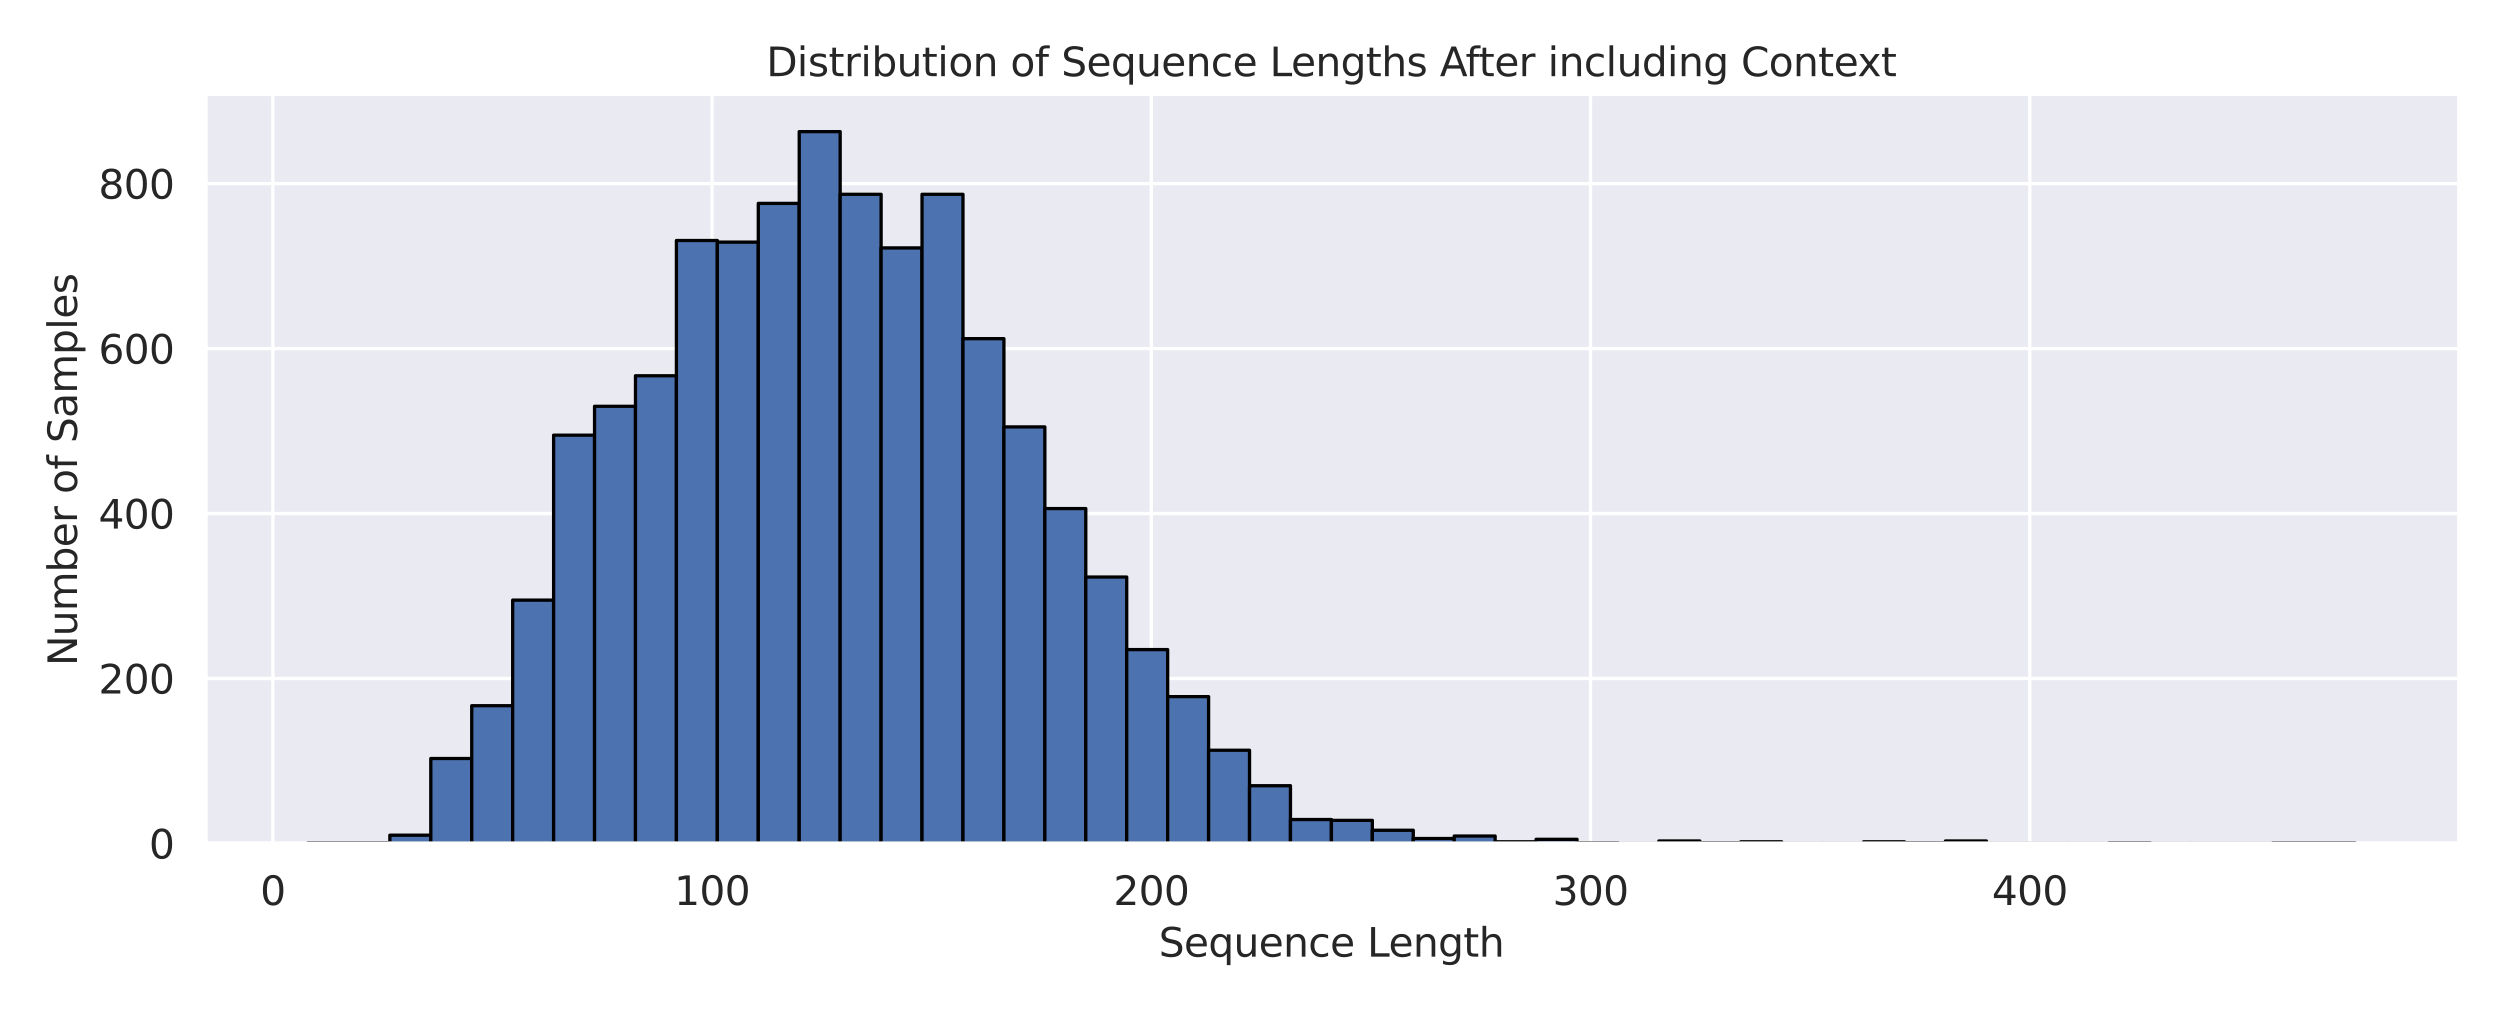 <?xml version="1.0" encoding="utf-8" standalone="no"?>
<!DOCTYPE svg PUBLIC "-//W3C//DTD SVG 1.1//EN"
  "http://www.w3.org/Graphics/SVG/1.1/DTD/svg11.dtd">
<svg xmlns:xlink="http://www.w3.org/1999/xlink" width="756pt" height="307.44pt" viewBox="0 0 756 307.44" xmlns="http://www.w3.org/2000/svg" version="1.1">
 <defs>
  <style type="text/css">*{stroke-linejoin: round; stroke-linecap: butt}</style>
 </defs>
 <g id="figure_1">
  <g id="patch_1">
   <path d="M 0 307.44 
L 756 307.44 
L 756 0 
L 0 0 
z
" style="fill: #ffffff"/>
  </g>
  <g id="axes_1">
   <g id="patch_2">
    <path d="M 62.19 255.06 
L 743.04 255.06 
L 743.04 29.04 
L 62.19 29.04 
z
" style="fill: #eaeaf2"/>
   </g>
   <g id="matplotlib.axis_1">
    <g id="xtick_1">
     <g id="line2d_1">
      <path d="M 82.512 255.06 
L 82.512 29.04 
" clip-path="url(#p08ae4395d1)" style="fill: none; stroke: #ffffff; stroke-linecap: round"/>
     </g>
     <g id="text_1">
      <!-- 0 -->
      <g style="fill: #262626" transform="translate(78.694 273.678) scale(0.12 -0.12)">
       <defs>
        <path id="DejaVuSans-30" d="M 2034 4250 
Q 1547 4250 1301 3770 
Q 1056 3291 1056 2328 
Q 1056 1369 1301 889 
Q 1547 409 2034 409 
Q 2525 409 2770 889 
Q 3016 1369 3016 2328 
Q 3016 3291 2770 3770 
Q 2525 4250 2034 4250 
z
M 2034 4750 
Q 2819 4750 3233 4129 
Q 3647 3509 3647 2328 
Q 3647 1150 3233 529 
Q 2819 -91 2034 -91 
Q 1250 -91 836 529 
Q 422 1150 422 2328 
Q 422 3509 836 4129 
Q 1250 4750 2034 4750 
z
" transform="scale(0.016)"/>
       </defs>
       <use xlink:href="#DejaVuSans-30"/>
      </g>
     </g>
    </g>
    <g id="xtick_2">
     <g id="line2d_2">
      <path d="M 215.335 255.06 
L 215.335 29.04 
" clip-path="url(#p08ae4395d1)" style="fill: none; stroke: #ffffff; stroke-linecap: round"/>
     </g>
     <g id="text_2">
      <!-- 100 -->
      <g style="fill: #262626" transform="translate(203.882 273.678) scale(0.12 -0.12)">
       <defs>
        <path id="DejaVuSans-31" d="M 794 531 
L 1825 531 
L 1825 4091 
L 703 3866 
L 703 4441 
L 1819 4666 
L 2450 4666 
L 2450 531 
L 3481 531 
L 3481 0 
L 794 0 
L 794 531 
z
" transform="scale(0.016)"/>
       </defs>
       <use xlink:href="#DejaVuSans-31"/>
       <use xlink:href="#DejaVuSans-30" x="63.623"/>
       <use xlink:href="#DejaVuSans-30" x="127.246"/>
      </g>
     </g>
    </g>
    <g id="xtick_3">
     <g id="line2d_3">
      <path d="M 348.158 255.06 
L 348.158 29.04 
" clip-path="url(#p08ae4395d1)" style="fill: none; stroke: #ffffff; stroke-linecap: round"/>
     </g>
     <g id="text_3">
      <!-- 200 -->
      <g style="fill: #262626" transform="translate(336.705 273.678) scale(0.12 -0.12)">
       <defs>
        <path id="DejaVuSans-32" d="M 1228 531 
L 3431 531 
L 3431 0 
L 469 0 
L 469 531 
Q 828 903 1448 1529 
Q 2069 2156 2228 2338 
Q 2531 2678 2651 2914 
Q 2772 3150 2772 3378 
Q 2772 3750 2511 3984 
Q 2250 4219 1831 4219 
Q 1534 4219 1204 4116 
Q 875 4013 500 3803 
L 500 4441 
Q 881 4594 1212 4672 
Q 1544 4750 1819 4750 
Q 2544 4750 2975 4387 
Q 3406 4025 3406 3419 
Q 3406 3131 3298 2873 
Q 3191 2616 2906 2266 
Q 2828 2175 2409 1742 
Q 1991 1309 1228 531 
z
" transform="scale(0.016)"/>
       </defs>
       <use xlink:href="#DejaVuSans-32"/>
       <use xlink:href="#DejaVuSans-30" x="63.623"/>
       <use xlink:href="#DejaVuSans-30" x="127.246"/>
      </g>
     </g>
    </g>
    <g id="xtick_4">
     <g id="line2d_4">
      <path d="M 480.98 255.06 
L 480.98 29.04 
" clip-path="url(#p08ae4395d1)" style="fill: none; stroke: #ffffff; stroke-linecap: round"/>
     </g>
     <g id="text_4">
      <!-- 300 -->
      <g style="fill: #262626" transform="translate(469.528 273.678) scale(0.12 -0.12)">
       <defs>
        <path id="DejaVuSans-33" d="M 2597 2516 
Q 3050 2419 3304 2112 
Q 3559 1806 3559 1356 
Q 3559 666 3084 287 
Q 2609 -91 1734 -91 
Q 1441 -91 1130 -33 
Q 819 25 488 141 
L 488 750 
Q 750 597 1062 519 
Q 1375 441 1716 441 
Q 2309 441 2620 675 
Q 2931 909 2931 1356 
Q 2931 1769 2642 2001 
Q 2353 2234 1838 2234 
L 1294 2234 
L 1294 2753 
L 1863 2753 
Q 2328 2753 2575 2939 
Q 2822 3125 2822 3475 
Q 2822 3834 2567 4026 
Q 2313 4219 1838 4219 
Q 1578 4219 1281 4162 
Q 984 4106 628 3988 
L 628 4550 
Q 988 4650 1302 4700 
Q 1616 4750 1894 4750 
Q 2613 4750 3031 4423 
Q 3450 4097 3450 3541 
Q 3450 3153 3228 2886 
Q 3006 2619 2597 2516 
z
" transform="scale(0.016)"/>
       </defs>
       <use xlink:href="#DejaVuSans-33"/>
       <use xlink:href="#DejaVuSans-30" x="63.623"/>
       <use xlink:href="#DejaVuSans-30" x="127.246"/>
      </g>
     </g>
    </g>
    <g id="xtick_5">
     <g id="line2d_5">
      <path d="M 613.803 255.06 
L 613.803 29.04 
" clip-path="url(#p08ae4395d1)" style="fill: none; stroke: #ffffff; stroke-linecap: round"/>
     </g>
     <g id="text_5">
      <!-- 400 -->
      <g style="fill: #262626" transform="translate(602.351 273.678) scale(0.12 -0.12)">
       <defs>
        <path id="DejaVuSans-34" d="M 2419 4116 
L 825 1625 
L 2419 1625 
L 2419 4116 
z
M 2253 4666 
L 3047 4666 
L 3047 1625 
L 3713 1625 
L 3713 1100 
L 3047 1100 
L 3047 0 
L 2419 0 
L 2419 1100 
L 313 1100 
L 313 1709 
L 2253 4666 
z
" transform="scale(0.016)"/>
       </defs>
       <use xlink:href="#DejaVuSans-34"/>
       <use xlink:href="#DejaVuSans-30" x="63.623"/>
       <use xlink:href="#DejaVuSans-30" x="127.246"/>
      </g>
     </g>
    </g>
    <g id="text_6">
     <!-- Sequence Length -->
     <g style="fill: #262626" transform="translate(350.414 289.292) scale(0.12 -0.12)">
      <defs>
       <path id="DejaVuSans-53" d="M 3425 4513 
L 3425 3897 
Q 3066 4069 2747 4153 
Q 2428 4238 2131 4238 
Q 1616 4238 1336 4038 
Q 1056 3838 1056 3469 
Q 1056 3159 1242 3001 
Q 1428 2844 1947 2747 
L 2328 2669 
Q 3034 2534 3370 2195 
Q 3706 1856 3706 1288 
Q 3706 609 3251 259 
Q 2797 -91 1919 -91 
Q 1588 -91 1214 -16 
Q 841 59 441 206 
L 441 856 
Q 825 641 1194 531 
Q 1563 422 1919 422 
Q 2459 422 2753 634 
Q 3047 847 3047 1241 
Q 3047 1584 2836 1778 
Q 2625 1972 2144 2069 
L 1759 2144 
Q 1053 2284 737 2584 
Q 422 2884 422 3419 
Q 422 4038 858 4394 
Q 1294 4750 2059 4750 
Q 2388 4750 2728 4690 
Q 3069 4631 3425 4513 
z
" transform="scale(0.016)"/>
       <path id="DejaVuSans-65" d="M 3597 1894 
L 3597 1613 
L 953 1613 
Q 991 1019 1311 708 
Q 1631 397 2203 397 
Q 2534 397 2845 478 
Q 3156 559 3463 722 
L 3463 178 
Q 3153 47 2828 -22 
Q 2503 -91 2169 -91 
Q 1331 -91 842 396 
Q 353 884 353 1716 
Q 353 2575 817 3079 
Q 1281 3584 2069 3584 
Q 2775 3584 3186 3129 
Q 3597 2675 3597 1894 
z
M 3022 2063 
Q 3016 2534 2758 2815 
Q 2500 3097 2075 3097 
Q 1594 3097 1305 2825 
Q 1016 2553 972 2059 
L 3022 2063 
z
" transform="scale(0.016)"/>
       <path id="DejaVuSans-71" d="M 947 1747 
Q 947 1113 1208 752 
Q 1469 391 1925 391 
Q 2381 391 2643 752 
Q 2906 1113 2906 1747 
Q 2906 2381 2643 2742 
Q 2381 3103 1925 3103 
Q 1469 3103 1208 2742 
Q 947 2381 947 1747 
z
M 2906 525 
Q 2725 213 2448 61 
Q 2172 -91 1784 -91 
Q 1150 -91 751 415 
Q 353 922 353 1747 
Q 353 2572 751 3078 
Q 1150 3584 1784 3584 
Q 2172 3584 2448 3432 
Q 2725 3281 2906 2969 
L 2906 3500 
L 3481 3500 
L 3481 -1331 
L 2906 -1331 
L 2906 525 
z
" transform="scale(0.016)"/>
       <path id="DejaVuSans-75" d="M 544 1381 
L 544 3500 
L 1119 3500 
L 1119 1403 
Q 1119 906 1312 657 
Q 1506 409 1894 409 
Q 2359 409 2629 706 
Q 2900 1003 2900 1516 
L 2900 3500 
L 3475 3500 
L 3475 0 
L 2900 0 
L 2900 538 
Q 2691 219 2414 64 
Q 2138 -91 1772 -91 
Q 1169 -91 856 284 
Q 544 659 544 1381 
z
M 1991 3584 
L 1991 3584 
z
" transform="scale(0.016)"/>
       <path id="DejaVuSans-6e" d="M 3513 2113 
L 3513 0 
L 2938 0 
L 2938 2094 
Q 2938 2591 2744 2837 
Q 2550 3084 2163 3084 
Q 1697 3084 1428 2787 
Q 1159 2491 1159 1978 
L 1159 0 
L 581 0 
L 581 3500 
L 1159 3500 
L 1159 2956 
Q 1366 3272 1645 3428 
Q 1925 3584 2291 3584 
Q 2894 3584 3203 3211 
Q 3513 2838 3513 2113 
z
" transform="scale(0.016)"/>
       <path id="DejaVuSans-63" d="M 3122 3366 
L 3122 2828 
Q 2878 2963 2633 3030 
Q 2388 3097 2138 3097 
Q 1578 3097 1268 2742 
Q 959 2388 959 1747 
Q 959 1106 1268 751 
Q 1578 397 2138 397 
Q 2388 397 2633 464 
Q 2878 531 3122 666 
L 3122 134 
Q 2881 22 2623 -34 
Q 2366 -91 2075 -91 
Q 1284 -91 818 406 
Q 353 903 353 1747 
Q 353 2603 823 3093 
Q 1294 3584 2113 3584 
Q 2378 3584 2631 3529 
Q 2884 3475 3122 3366 
z
" transform="scale(0.016)"/>
       <path id="DejaVuSans-20" transform="scale(0.016)"/>
       <path id="DejaVuSans-4c" d="M 628 4666 
L 1259 4666 
L 1259 531 
L 3531 531 
L 3531 0 
L 628 0 
L 628 4666 
z
" transform="scale(0.016)"/>
       <path id="DejaVuSans-67" d="M 2906 1791 
Q 2906 2416 2648 2759 
Q 2391 3103 1925 3103 
Q 1463 3103 1205 2759 
Q 947 2416 947 1791 
Q 947 1169 1205 825 
Q 1463 481 1925 481 
Q 2391 481 2648 825 
Q 2906 1169 2906 1791 
z
M 3481 434 
Q 3481 -459 3084 -895 
Q 2688 -1331 1869 -1331 
Q 1566 -1331 1297 -1286 
Q 1028 -1241 775 -1147 
L 775 -588 
Q 1028 -725 1275 -790 
Q 1522 -856 1778 -856 
Q 2344 -856 2625 -561 
Q 2906 -266 2906 331 
L 2906 616 
Q 2728 306 2450 153 
Q 2172 0 1784 0 
Q 1141 0 747 490 
Q 353 981 353 1791 
Q 353 2603 747 3093 
Q 1141 3584 1784 3584 
Q 2172 3584 2450 3431 
Q 2728 3278 2906 2969 
L 2906 3500 
L 3481 3500 
L 3481 434 
z
" transform="scale(0.016)"/>
       <path id="DejaVuSans-74" d="M 1172 4494 
L 1172 3500 
L 2356 3500 
L 2356 3053 
L 1172 3053 
L 1172 1153 
Q 1172 725 1289 603 
Q 1406 481 1766 481 
L 2356 481 
L 2356 0 
L 1766 0 
Q 1100 0 847 248 
Q 594 497 594 1153 
L 594 3053 
L 172 3053 
L 172 3500 
L 594 3500 
L 594 4494 
L 1172 4494 
z
" transform="scale(0.016)"/>
       <path id="DejaVuSans-68" d="M 3513 2113 
L 3513 0 
L 2938 0 
L 2938 2094 
Q 2938 2591 2744 2837 
Q 2550 3084 2163 3084 
Q 1697 3084 1428 2787 
Q 1159 2491 1159 1978 
L 1159 0 
L 581 0 
L 581 4863 
L 1159 4863 
L 1159 2956 
Q 1366 3272 1645 3428 
Q 1925 3584 2291 3584 
Q 2894 3584 3203 3211 
Q 3513 2838 3513 2113 
z
" transform="scale(0.016)"/>
      </defs>
      <use xlink:href="#DejaVuSans-53"/>
      <use xlink:href="#DejaVuSans-65" x="63.477"/>
      <use xlink:href="#DejaVuSans-71" x="125"/>
      <use xlink:href="#DejaVuSans-75" x="188.477"/>
      <use xlink:href="#DejaVuSans-65" x="251.855"/>
      <use xlink:href="#DejaVuSans-6e" x="313.379"/>
      <use xlink:href="#DejaVuSans-63" x="376.758"/>
      <use xlink:href="#DejaVuSans-65" x="431.738"/>
      <use xlink:href="#DejaVuSans-20" x="493.262"/>
      <use xlink:href="#DejaVuSans-4c" x="525.049"/>
      <use xlink:href="#DejaVuSans-65" x="579.012"/>
      <use xlink:href="#DejaVuSans-6e" x="640.535"/>
      <use xlink:href="#DejaVuSans-67" x="703.914"/>
      <use xlink:href="#DejaVuSans-74" x="767.391"/>
      <use xlink:href="#DejaVuSans-68" x="806.6"/>
     </g>
    </g>
   </g>
   <g id="matplotlib.axis_2">
    <g id="ytick_1">
     <g id="line2d_6">
      <path d="M 62.19 255.06 
L 743.04 255.06 
" clip-path="url(#p08ae4395d1)" style="fill: none; stroke: #ffffff; stroke-linecap: round"/>
     </g>
     <g id="text_7">
      <!-- 0 -->
      <g style="fill: #262626" transform="translate(45.055 259.619) scale(0.12 -0.12)">
       <use xlink:href="#DejaVuSans-30"/>
      </g>
     </g>
    </g>
    <g id="ytick_2">
     <g id="line2d_7">
      <path d="M 62.19 205.174 
L 743.04 205.174 
" clip-path="url(#p08ae4395d1)" style="fill: none; stroke: #ffffff; stroke-linecap: round"/>
     </g>
     <g id="text_8">
      <!-- 200 -->
      <g style="fill: #262626" transform="translate(29.785 209.733) scale(0.12 -0.12)">
       <use xlink:href="#DejaVuSans-32"/>
       <use xlink:href="#DejaVuSans-30" x="63.623"/>
       <use xlink:href="#DejaVuSans-30" x="127.246"/>
      </g>
     </g>
    </g>
    <g id="ytick_3">
     <g id="line2d_8">
      <path d="M 62.19 155.288 
L 743.04 155.288 
" clip-path="url(#p08ae4395d1)" style="fill: none; stroke: #ffffff; stroke-linecap: round"/>
     </g>
     <g id="text_9">
      <!-- 400 -->
      <g style="fill: #262626" transform="translate(29.785 159.848) scale(0.12 -0.12)">
       <use xlink:href="#DejaVuSans-34"/>
       <use xlink:href="#DejaVuSans-30" x="63.623"/>
       <use xlink:href="#DejaVuSans-30" x="127.246"/>
      </g>
     </g>
    </g>
    <g id="ytick_4">
     <g id="line2d_9">
      <path d="M 62.19 105.403 
L 743.04 105.403 
" clip-path="url(#p08ae4395d1)" style="fill: none; stroke: #ffffff; stroke-linecap: round"/>
     </g>
     <g id="text_10">
      <!-- 600 -->
      <g style="fill: #262626" transform="translate(29.785 109.962) scale(0.12 -0.12)">
       <defs>
        <path id="DejaVuSans-36" d="M 2113 2584 
Q 1688 2584 1439 2293 
Q 1191 2003 1191 1497 
Q 1191 994 1439 701 
Q 1688 409 2113 409 
Q 2538 409 2786 701 
Q 3034 994 3034 1497 
Q 3034 2003 2786 2293 
Q 2538 2584 2113 2584 
z
M 3366 4563 
L 3366 3988 
Q 3128 4100 2886 4159 
Q 2644 4219 2406 4219 
Q 1781 4219 1451 3797 
Q 1122 3375 1075 2522 
Q 1259 2794 1537 2939 
Q 1816 3084 2150 3084 
Q 2853 3084 3261 2657 
Q 3669 2231 3669 1497 
Q 3669 778 3244 343 
Q 2819 -91 2113 -91 
Q 1303 -91 875 529 
Q 447 1150 447 2328 
Q 447 3434 972 4092 
Q 1497 4750 2381 4750 
Q 2619 4750 2861 4703 
Q 3103 4656 3366 4563 
z
" transform="scale(0.016)"/>
       </defs>
       <use xlink:href="#DejaVuSans-36"/>
       <use xlink:href="#DejaVuSans-30" x="63.623"/>
       <use xlink:href="#DejaVuSans-30" x="127.246"/>
      </g>
     </g>
    </g>
    <g id="ytick_5">
     <g id="line2d_10">
      <path d="M 62.19 55.517 
L 743.04 55.517 
" clip-path="url(#p08ae4395d1)" style="fill: none; stroke: #ffffff; stroke-linecap: round"/>
     </g>
     <g id="text_11">
      <!-- 800 -->
      <g style="fill: #262626" transform="translate(29.785 60.076) scale(0.12 -0.12)">
       <defs>
        <path id="DejaVuSans-38" d="M 2034 2216 
Q 1584 2216 1326 1975 
Q 1069 1734 1069 1313 
Q 1069 891 1326 650 
Q 1584 409 2034 409 
Q 2484 409 2743 651 
Q 3003 894 3003 1313 
Q 3003 1734 2745 1975 
Q 2488 2216 2034 2216 
z
M 1403 2484 
Q 997 2584 770 2862 
Q 544 3141 544 3541 
Q 544 4100 942 4425 
Q 1341 4750 2034 4750 
Q 2731 4750 3128 4425 
Q 3525 4100 3525 3541 
Q 3525 3141 3298 2862 
Q 3072 2584 2669 2484 
Q 3125 2378 3379 2068 
Q 3634 1759 3634 1313 
Q 3634 634 3220 271 
Q 2806 -91 2034 -91 
Q 1263 -91 848 271 
Q 434 634 434 1313 
Q 434 1759 690 2068 
Q 947 2378 1403 2484 
z
M 1172 3481 
Q 1172 3119 1398 2916 
Q 1625 2713 2034 2713 
Q 2441 2713 2670 2916 
Q 2900 3119 2900 3481 
Q 2900 3844 2670 4047 
Q 2441 4250 2034 4250 
Q 1625 4250 1398 4047 
Q 1172 3844 1172 3481 
z
" transform="scale(0.016)"/>
       </defs>
       <use xlink:href="#DejaVuSans-38"/>
       <use xlink:href="#DejaVuSans-30" x="63.623"/>
       <use xlink:href="#DejaVuSans-30" x="127.246"/>
      </g>
     </g>
    </g>
    <g id="text_12">
     <!-- Number of Samples -->
     <g style="fill: #262626" transform="translate(23.289 201.374) rotate(-90) scale(0.12 -0.12)">
      <defs>
       <path id="DejaVuSans-4e" d="M 628 4666 
L 1478 4666 
L 3547 763 
L 3547 4666 
L 4159 4666 
L 4159 0 
L 3309 0 
L 1241 3903 
L 1241 0 
L 628 0 
L 628 4666 
z
" transform="scale(0.016)"/>
       <path id="DejaVuSans-6d" d="M 3328 2828 
Q 3544 3216 3844 3400 
Q 4144 3584 4550 3584 
Q 5097 3584 5394 3201 
Q 5691 2819 5691 2113 
L 5691 0 
L 5113 0 
L 5113 2094 
Q 5113 2597 4934 2840 
Q 4756 3084 4391 3084 
Q 3944 3084 3684 2787 
Q 3425 2491 3425 1978 
L 3425 0 
L 2847 0 
L 2847 2094 
Q 2847 2600 2669 2842 
Q 2491 3084 2119 3084 
Q 1678 3084 1418 2786 
Q 1159 2488 1159 1978 
L 1159 0 
L 581 0 
L 581 3500 
L 1159 3500 
L 1159 2956 
Q 1356 3278 1631 3431 
Q 1906 3584 2284 3584 
Q 2666 3584 2933 3390 
Q 3200 3197 3328 2828 
z
" transform="scale(0.016)"/>
       <path id="DejaVuSans-62" d="M 3116 1747 
Q 3116 2381 2855 2742 
Q 2594 3103 2138 3103 
Q 1681 3103 1420 2742 
Q 1159 2381 1159 1747 
Q 1159 1113 1420 752 
Q 1681 391 2138 391 
Q 2594 391 2855 752 
Q 3116 1113 3116 1747 
z
M 1159 2969 
Q 1341 3281 1617 3432 
Q 1894 3584 2278 3584 
Q 2916 3584 3314 3078 
Q 3713 2572 3713 1747 
Q 3713 922 3314 415 
Q 2916 -91 2278 -91 
Q 1894 -91 1617 61 
Q 1341 213 1159 525 
L 1159 0 
L 581 0 
L 581 4863 
L 1159 4863 
L 1159 2969 
z
" transform="scale(0.016)"/>
       <path id="DejaVuSans-72" d="M 2631 2963 
Q 2534 3019 2420 3045 
Q 2306 3072 2169 3072 
Q 1681 3072 1420 2755 
Q 1159 2438 1159 1844 
L 1159 0 
L 581 0 
L 581 3500 
L 1159 3500 
L 1159 2956 
Q 1341 3275 1631 3429 
Q 1922 3584 2338 3584 
Q 2397 3584 2469 3576 
Q 2541 3569 2628 3553 
L 2631 2963 
z
" transform="scale(0.016)"/>
       <path id="DejaVuSans-6f" d="M 1959 3097 
Q 1497 3097 1228 2736 
Q 959 2375 959 1747 
Q 959 1119 1226 758 
Q 1494 397 1959 397 
Q 2419 397 2687 759 
Q 2956 1122 2956 1747 
Q 2956 2369 2687 2733 
Q 2419 3097 1959 3097 
z
M 1959 3584 
Q 2709 3584 3137 3096 
Q 3566 2609 3566 1747 
Q 3566 888 3137 398 
Q 2709 -91 1959 -91 
Q 1206 -91 779 398 
Q 353 888 353 1747 
Q 353 2609 779 3096 
Q 1206 3584 1959 3584 
z
" transform="scale(0.016)"/>
       <path id="DejaVuSans-66" d="M 2375 4863 
L 2375 4384 
L 1825 4384 
Q 1516 4384 1395 4259 
Q 1275 4134 1275 3809 
L 1275 3500 
L 2222 3500 
L 2222 3053 
L 1275 3053 
L 1275 0 
L 697 0 
L 697 3053 
L 147 3053 
L 147 3500 
L 697 3500 
L 697 3744 
Q 697 4328 969 4595 
Q 1241 4863 1831 4863 
L 2375 4863 
z
" transform="scale(0.016)"/>
       <path id="DejaVuSans-61" d="M 2194 1759 
Q 1497 1759 1228 1600 
Q 959 1441 959 1056 
Q 959 750 1161 570 
Q 1363 391 1709 391 
Q 2188 391 2477 730 
Q 2766 1069 2766 1631 
L 2766 1759 
L 2194 1759 
z
M 3341 1997 
L 3341 0 
L 2766 0 
L 2766 531 
Q 2569 213 2275 61 
Q 1981 -91 1556 -91 
Q 1019 -91 701 211 
Q 384 513 384 1019 
Q 384 1609 779 1909 
Q 1175 2209 1959 2209 
L 2766 2209 
L 2766 2266 
Q 2766 2663 2505 2880 
Q 2244 3097 1772 3097 
Q 1472 3097 1187 3025 
Q 903 2953 641 2809 
L 641 3341 
Q 956 3463 1253 3523 
Q 1550 3584 1831 3584 
Q 2591 3584 2966 3190 
Q 3341 2797 3341 1997 
z
" transform="scale(0.016)"/>
       <path id="DejaVuSans-70" d="M 1159 525 
L 1159 -1331 
L 581 -1331 
L 581 3500 
L 1159 3500 
L 1159 2969 
Q 1341 3281 1617 3432 
Q 1894 3584 2278 3584 
Q 2916 3584 3314 3078 
Q 3713 2572 3713 1747 
Q 3713 922 3314 415 
Q 2916 -91 2278 -91 
Q 1894 -91 1617 61 
Q 1341 213 1159 525 
z
M 3116 1747 
Q 3116 2381 2855 2742 
Q 2594 3103 2138 3103 
Q 1681 3103 1420 2742 
Q 1159 2381 1159 1747 
Q 1159 1113 1420 752 
Q 1681 391 2138 391 
Q 2594 391 2855 752 
Q 3116 1113 3116 1747 
z
" transform="scale(0.016)"/>
       <path id="DejaVuSans-6c" d="M 603 4863 
L 1178 4863 
L 1178 0 
L 603 0 
L 603 4863 
z
" transform="scale(0.016)"/>
       <path id="DejaVuSans-73" d="M 2834 3397 
L 2834 2853 
Q 2591 2978 2328 3040 
Q 2066 3103 1784 3103 
Q 1356 3103 1142 2972 
Q 928 2841 928 2578 
Q 928 2378 1081 2264 
Q 1234 2150 1697 2047 
L 1894 2003 
Q 2506 1872 2764 1633 
Q 3022 1394 3022 966 
Q 3022 478 2636 193 
Q 2250 -91 1575 -91 
Q 1294 -91 989 -36 
Q 684 19 347 128 
L 347 722 
Q 666 556 975 473 
Q 1284 391 1588 391 
Q 1994 391 2212 530 
Q 2431 669 2431 922 
Q 2431 1156 2273 1281 
Q 2116 1406 1581 1522 
L 1381 1569 
Q 847 1681 609 1914 
Q 372 2147 372 2553 
Q 372 3047 722 3315 
Q 1072 3584 1716 3584 
Q 2034 3584 2315 3537 
Q 2597 3491 2834 3397 
z
" transform="scale(0.016)"/>
      </defs>
      <use xlink:href="#DejaVuSans-4e"/>
      <use xlink:href="#DejaVuSans-75" x="74.805"/>
      <use xlink:href="#DejaVuSans-6d" x="138.184"/>
      <use xlink:href="#DejaVuSans-62" x="235.596"/>
      <use xlink:href="#DejaVuSans-65" x="299.072"/>
      <use xlink:href="#DejaVuSans-72" x="360.596"/>
      <use xlink:href="#DejaVuSans-20" x="401.709"/>
      <use xlink:href="#DejaVuSans-6f" x="433.496"/>
      <use xlink:href="#DejaVuSans-66" x="494.678"/>
      <use xlink:href="#DejaVuSans-20" x="529.883"/>
      <use xlink:href="#DejaVuSans-53" x="561.67"/>
      <use xlink:href="#DejaVuSans-61" x="625.146"/>
      <use xlink:href="#DejaVuSans-6d" x="686.426"/>
      <use xlink:href="#DejaVuSans-70" x="783.838"/>
      <use xlink:href="#DejaVuSans-6c" x="847.314"/>
      <use xlink:href="#DejaVuSans-65" x="875.098"/>
      <use xlink:href="#DejaVuSans-73" x="936.621"/>
     </g>
    </g>
   </g>
   <g id="patch_3">
    <path d="M 93.138 255.06 
L 105.517 255.06 
L 105.517 254.811 
L 93.138 254.811 
z
" clip-path="url(#p08ae4395d1)" style="fill: #4c72b0; stroke: #000000; stroke-linejoin: miter"/>
   </g>
   <g id="patch_4">
    <path d="M 105.517 255.06 
L 117.896 255.06 
L 117.896 254.811 
L 105.517 254.811 
z
" clip-path="url(#p08ae4395d1)" style="fill: #4c72b0; stroke: #000000; stroke-linejoin: miter"/>
   </g>
   <g id="patch_5">
    <path d="M 117.896 255.06 
L 130.275 255.06 
L 130.275 252.566 
L 117.896 252.566 
z
" clip-path="url(#p08ae4395d1)" style="fill: #4c72b0; stroke: #000000; stroke-linejoin: miter"/>
   </g>
   <g id="patch_6">
    <path d="M 130.275 255.06 
L 142.654 255.06 
L 142.654 229.369 
L 130.275 229.369 
z
" clip-path="url(#p08ae4395d1)" style="fill: #4c72b0; stroke: #000000; stroke-linejoin: miter"/>
   </g>
   <g id="patch_7">
    <path d="M 142.654 255.06 
L 155.033 255.06 
L 155.033 213.405 
L 142.654 213.405 
z
" clip-path="url(#p08ae4395d1)" style="fill: #4c72b0; stroke: #000000; stroke-linejoin: miter"/>
   </g>
   <g id="patch_8">
    <path d="M 155.033 255.06 
L 167.412 255.06 
L 167.412 181.478 
L 155.033 181.478 
z
" clip-path="url(#p08ae4395d1)" style="fill: #4c72b0; stroke: #000000; stroke-linejoin: miter"/>
   </g>
   <g id="patch_9">
    <path d="M 167.412 255.06 
L 179.791 255.06 
L 179.791 131.593 
L 167.412 131.593 
z
" clip-path="url(#p08ae4395d1)" style="fill: #4c72b0; stroke: #000000; stroke-linejoin: miter"/>
   </g>
   <g id="patch_10">
    <path d="M 179.791 255.06 
L 192.17 255.06 
L 192.17 122.863 
L 179.791 122.863 
z
" clip-path="url(#p08ae4395d1)" style="fill: #4c72b0; stroke: #000000; stroke-linejoin: miter"/>
   </g>
   <g id="patch_11">
    <path d="M 192.17 255.06 
L 204.55 255.06 
L 204.55 113.634 
L 192.17 113.634 
z
" clip-path="url(#p08ae4395d1)" style="fill: #4c72b0; stroke: #000000; stroke-linejoin: miter"/>
   </g>
   <g id="patch_12">
    <path d="M 204.55 255.06 
L 216.929 255.06 
L 216.929 72.727 
L 204.55 72.727 
z
" clip-path="url(#p08ae4395d1)" style="fill: #4c72b0; stroke: #000000; stroke-linejoin: miter"/>
   </g>
   <g id="patch_13">
    <path d="M 216.929 255.06 
L 229.308 255.06 
L 229.308 73.226 
L 216.929 73.226 
z
" clip-path="url(#p08ae4395d1)" style="fill: #4c72b0; stroke: #000000; stroke-linejoin: miter"/>
   </g>
   <g id="patch_14">
    <path d="M 229.308 255.06 
L 241.687 255.06 
L 241.687 61.503 
L 229.308 61.503 
z
" clip-path="url(#p08ae4395d1)" style="fill: #4c72b0; stroke: #000000; stroke-linejoin: miter"/>
   </g>
   <g id="patch_15">
    <path d="M 241.687 255.06 
L 254.066 255.06 
L 254.066 39.803 
L 241.687 39.803 
z
" clip-path="url(#p08ae4395d1)" style="fill: #4c72b0; stroke: #000000; stroke-linejoin: miter"/>
   </g>
   <g id="patch_16">
    <path d="M 254.066 255.06 
L 266.445 255.06 
L 266.445 58.759 
L 254.066 58.759 
z
" clip-path="url(#p08ae4395d1)" style="fill: #4c72b0; stroke: #000000; stroke-linejoin: miter"/>
   </g>
   <g id="patch_17">
    <path d="M 266.445 255.06 
L 278.824 255.06 
L 278.824 74.972 
L 266.445 74.972 
z
" clip-path="url(#p08ae4395d1)" style="fill: #4c72b0; stroke: #000000; stroke-linejoin: miter"/>
   </g>
   <g id="patch_18">
    <path d="M 278.824 255.06 
L 291.203 255.06 
L 291.203 58.759 
L 278.824 58.759 
z
" clip-path="url(#p08ae4395d1)" style="fill: #4c72b0; stroke: #000000; stroke-linejoin: miter"/>
   </g>
   <g id="patch_19">
    <path d="M 291.203 255.06 
L 303.582 255.06 
L 303.582 102.41 
L 291.203 102.41 
z
" clip-path="url(#p08ae4395d1)" style="fill: #4c72b0; stroke: #000000; stroke-linejoin: miter"/>
   </g>
   <g id="patch_20">
    <path d="M 303.582 255.06 
L 315.961 255.06 
L 315.961 129.098 
L 303.582 129.098 
z
" clip-path="url(#p08ae4395d1)" style="fill: #4c72b0; stroke: #000000; stroke-linejoin: miter"/>
   </g>
   <g id="patch_21">
    <path d="M 315.961 255.06 
L 328.34 255.06 
L 328.34 153.792 
L 315.961 153.792 
z
" clip-path="url(#p08ae4395d1)" style="fill: #4c72b0; stroke: #000000; stroke-linejoin: miter"/>
   </g>
   <g id="patch_22">
    <path d="M 328.34 255.06 
L 340.72 255.06 
L 340.72 174.494 
L 328.34 174.494 
z
" clip-path="url(#p08ae4395d1)" style="fill: #4c72b0; stroke: #000000; stroke-linejoin: miter"/>
   </g>
   <g id="patch_23">
    <path d="M 340.72 255.06 
L 353.099 255.06 
L 353.099 196.444 
L 340.72 196.444 
z
" clip-path="url(#p08ae4395d1)" style="fill: #4c72b0; stroke: #000000; stroke-linejoin: miter"/>
   </g>
   <g id="patch_24">
    <path d="M 353.099 255.06 
L 365.478 255.06 
L 365.478 210.662 
L 353.099 210.662 
z
" clip-path="url(#p08ae4395d1)" style="fill: #4c72b0; stroke: #000000; stroke-linejoin: miter"/>
   </g>
   <g id="patch_25">
    <path d="M 365.478 255.06 
L 377.857 255.06 
L 377.857 226.875 
L 365.478 226.875 
z
" clip-path="url(#p08ae4395d1)" style="fill: #4c72b0; stroke: #000000; stroke-linejoin: miter"/>
   </g>
   <g id="patch_26">
    <path d="M 377.857 255.06 
L 390.236 255.06 
L 390.236 237.6 
L 377.857 237.6 
z
" clip-path="url(#p08ae4395d1)" style="fill: #4c72b0; stroke: #000000; stroke-linejoin: miter"/>
   </g>
   <g id="patch_27">
    <path d="M 390.236 255.06 
L 402.615 255.06 
L 402.615 247.827 
L 390.236 247.827 
z
" clip-path="url(#p08ae4395d1)" style="fill: #4c72b0; stroke: #000000; stroke-linejoin: miter"/>
   </g>
   <g id="patch_28">
    <path d="M 402.615 255.06 
L 414.994 255.06 
L 414.994 248.076 
L 402.615 248.076 
z
" clip-path="url(#p08ae4395d1)" style="fill: #4c72b0; stroke: #000000; stroke-linejoin: miter"/>
   </g>
   <g id="patch_29">
    <path d="M 414.994 255.06 
L 427.373 255.06 
L 427.373 251.069 
L 414.994 251.069 
z
" clip-path="url(#p08ae4395d1)" style="fill: #4c72b0; stroke: #000000; stroke-linejoin: miter"/>
   </g>
   <g id="patch_30">
    <path d="M 427.373 255.06 
L 439.752 255.06 
L 439.752 253.563 
L 427.373 253.563 
z
" clip-path="url(#p08ae4395d1)" style="fill: #4c72b0; stroke: #000000; stroke-linejoin: miter"/>
   </g>
   <g id="patch_31">
    <path d="M 439.752 255.06 
L 452.131 255.06 
L 452.131 252.815 
L 439.752 252.815 
z
" clip-path="url(#p08ae4395d1)" style="fill: #4c72b0; stroke: #000000; stroke-linejoin: miter"/>
   </g>
   <g id="patch_32">
    <path d="M 452.131 255.06 
L 464.51 255.06 
L 464.51 254.561 
L 452.131 254.561 
z
" clip-path="url(#p08ae4395d1)" style="fill: #4c72b0; stroke: #000000; stroke-linejoin: miter"/>
   </g>
   <g id="patch_33">
    <path d="M 464.51 255.06 
L 476.89 255.06 
L 476.89 253.813 
L 464.51 253.813 
z
" clip-path="url(#p08ae4395d1)" style="fill: #4c72b0; stroke: #000000; stroke-linejoin: miter"/>
   </g>
   <g id="patch_34">
    <path d="M 476.89 255.06 
L 489.269 255.06 
L 489.269 254.811 
L 476.89 254.811 
z
" clip-path="url(#p08ae4395d1)" style="fill: #4c72b0; stroke: #000000; stroke-linejoin: miter"/>
   </g>
   <g id="patch_35">
    <path d="M 489.269 255.06 
L 501.648 255.06 
L 501.648 255.06 
L 489.269 255.06 
z
" clip-path="url(#p08ae4395d1)" style="fill: #4c72b0; stroke: #000000; stroke-linejoin: miter"/>
   </g>
   <g id="patch_36">
    <path d="M 501.648 255.06 
L 514.027 255.06 
L 514.027 254.312 
L 501.648 254.312 
z
" clip-path="url(#p08ae4395d1)" style="fill: #4c72b0; stroke: #000000; stroke-linejoin: miter"/>
   </g>
   <g id="patch_37">
    <path d="M 514.027 255.06 
L 526.406 255.06 
L 526.406 254.811 
L 514.027 254.811 
z
" clip-path="url(#p08ae4395d1)" style="fill: #4c72b0; stroke: #000000; stroke-linejoin: miter"/>
   </g>
   <g id="patch_38">
    <path d="M 526.406 255.06 
L 538.785 255.06 
L 538.785 254.561 
L 526.406 254.561 
z
" clip-path="url(#p08ae4395d1)" style="fill: #4c72b0; stroke: #000000; stroke-linejoin: miter"/>
   </g>
   <g id="patch_39">
    <path d="M 538.785 255.06 
L 551.164 255.06 
L 551.164 255.06 
L 538.785 255.06 
z
" clip-path="url(#p08ae4395d1)" style="fill: #4c72b0; stroke: #000000; stroke-linejoin: miter"/>
   </g>
   <g id="patch_40">
    <path d="M 551.164 255.06 
L 563.543 255.06 
L 563.543 255.06 
L 551.164 255.06 
z
" clip-path="url(#p08ae4395d1)" style="fill: #4c72b0; stroke: #000000; stroke-linejoin: miter"/>
   </g>
   <g id="patch_41">
    <path d="M 563.543 255.06 
L 575.922 255.06 
L 575.922 254.561 
L 563.543 254.561 
z
" clip-path="url(#p08ae4395d1)" style="fill: #4c72b0; stroke: #000000; stroke-linejoin: miter"/>
   </g>
   <g id="patch_42">
    <path d="M 575.922 255.06 
L 588.301 255.06 
L 588.301 254.811 
L 575.922 254.811 
z
" clip-path="url(#p08ae4395d1)" style="fill: #4c72b0; stroke: #000000; stroke-linejoin: miter"/>
   </g>
   <g id="patch_43">
    <path d="M 588.301 255.06 
L 600.68 255.06 
L 600.68 254.312 
L 588.301 254.312 
z
" clip-path="url(#p08ae4395d1)" style="fill: #4c72b0; stroke: #000000; stroke-linejoin: miter"/>
   </g>
   <g id="patch_44">
    <path d="M 600.68 255.06 
L 613.06 255.06 
L 613.06 255.06 
L 600.68 255.06 
z
" clip-path="url(#p08ae4395d1)" style="fill: #4c72b0; stroke: #000000; stroke-linejoin: miter"/>
   </g>
   <g id="patch_45">
    <path d="M 613.06 255.06 
L 625.439 255.06 
L 625.439 255.06 
L 613.06 255.06 
z
" clip-path="url(#p08ae4395d1)" style="fill: #4c72b0; stroke: #000000; stroke-linejoin: miter"/>
   </g>
   <g id="patch_46">
    <path d="M 625.439 255.06 
L 637.818 255.06 
L 637.818 255.06 
L 625.439 255.06 
z
" clip-path="url(#p08ae4395d1)" style="fill: #4c72b0; stroke: #000000; stroke-linejoin: miter"/>
   </g>
   <g id="patch_47">
    <path d="M 637.818 255.06 
L 650.197 255.06 
L 650.197 254.811 
L 637.818 254.811 
z
" clip-path="url(#p08ae4395d1)" style="fill: #4c72b0; stroke: #000000; stroke-linejoin: miter"/>
   </g>
   <g id="patch_48">
    <path d="M 650.197 255.06 
L 662.576 255.06 
L 662.576 255.06 
L 650.197 255.06 
z
" clip-path="url(#p08ae4395d1)" style="fill: #4c72b0; stroke: #000000; stroke-linejoin: miter"/>
   </g>
   <g id="patch_49">
    <path d="M 662.576 255.06 
L 674.955 255.06 
L 674.955 255.06 
L 662.576 255.06 
z
" clip-path="url(#p08ae4395d1)" style="fill: #4c72b0; stroke: #000000; stroke-linejoin: miter"/>
   </g>
   <g id="patch_50">
    <path d="M 674.955 255.06 
L 687.334 255.06 
L 687.334 255.06 
L 674.955 255.06 
z
" clip-path="url(#p08ae4395d1)" style="fill: #4c72b0; stroke: #000000; stroke-linejoin: miter"/>
   </g>
   <g id="patch_51">
    <path d="M 687.334 255.06 
L 699.713 255.06 
L 699.713 254.811 
L 687.334 254.811 
z
" clip-path="url(#p08ae4395d1)" style="fill: #4c72b0; stroke: #000000; stroke-linejoin: miter"/>
   </g>
   <g id="patch_52">
    <path d="M 699.713 255.06 
L 712.092 255.06 
L 712.092 254.811 
L 699.713 254.811 
z
" clip-path="url(#p08ae4395d1)" style="fill: #4c72b0; stroke: #000000; stroke-linejoin: miter"/>
   </g>
   <g id="patch_53">
    <path d="M 62.19 255.06 
L 62.19 29.04 
" style="fill: none; stroke: #ffffff; stroke-width: 1.25; stroke-linejoin: miter; stroke-linecap: square"/>
   </g>
   <g id="patch_54">
    <path d="M 62.19 255.06 
L 743.04 255.06 
" style="fill: none; stroke: #ffffff; stroke-width: 1.25; stroke-linejoin: miter; stroke-linecap: square"/>
   </g>
   <g id="text_13">
    <!-- Distribution of Sequence Lengths After including Context -->
    <g style="fill: #262626" transform="translate(231.732 23.04) scale(0.12 -0.12)">
     <defs>
      <path id="DejaVuSans-44" d="M 1259 4147 
L 1259 519 
L 2022 519 
Q 2988 519 3436 956 
Q 3884 1394 3884 2338 
Q 3884 3275 3436 3711 
Q 2988 4147 2022 4147 
L 1259 4147 
z
M 628 4666 
L 1925 4666 
Q 3281 4666 3915 4102 
Q 4550 3538 4550 2338 
Q 4550 1131 3912 565 
Q 3275 0 1925 0 
L 628 0 
L 628 4666 
z
" transform="scale(0.016)"/>
      <path id="DejaVuSans-69" d="M 603 3500 
L 1178 3500 
L 1178 0 
L 603 0 
L 603 3500 
z
M 603 4863 
L 1178 4863 
L 1178 4134 
L 603 4134 
L 603 4863 
z
" transform="scale(0.016)"/>
      <path id="DejaVuSans-41" d="M 2188 4044 
L 1331 1722 
L 3047 1722 
L 2188 4044 
z
M 1831 4666 
L 2547 4666 
L 4325 0 
L 3669 0 
L 3244 1197 
L 1141 1197 
L 716 0 
L 50 0 
L 1831 4666 
z
" transform="scale(0.016)"/>
      <path id="DejaVuSans-64" d="M 2906 2969 
L 2906 4863 
L 3481 4863 
L 3481 0 
L 2906 0 
L 2906 525 
Q 2725 213 2448 61 
Q 2172 -91 1784 -91 
Q 1150 -91 751 415 
Q 353 922 353 1747 
Q 353 2572 751 3078 
Q 1150 3584 1784 3584 
Q 2172 3584 2448 3432 
Q 2725 3281 2906 2969 
z
M 947 1747 
Q 947 1113 1208 752 
Q 1469 391 1925 391 
Q 2381 391 2643 752 
Q 2906 1113 2906 1747 
Q 2906 2381 2643 2742 
Q 2381 3103 1925 3103 
Q 1469 3103 1208 2742 
Q 947 2381 947 1747 
z
" transform="scale(0.016)"/>
      <path id="DejaVuSans-43" d="M 4122 4306 
L 4122 3641 
Q 3803 3938 3442 4084 
Q 3081 4231 2675 4231 
Q 1875 4231 1450 3742 
Q 1025 3253 1025 2328 
Q 1025 1406 1450 917 
Q 1875 428 2675 428 
Q 3081 428 3442 575 
Q 3803 722 4122 1019 
L 4122 359 
Q 3791 134 3420 21 
Q 3050 -91 2638 -91 
Q 1578 -91 968 557 
Q 359 1206 359 2328 
Q 359 3453 968 4101 
Q 1578 4750 2638 4750 
Q 3056 4750 3426 4639 
Q 3797 4528 4122 4306 
z
" transform="scale(0.016)"/>
      <path id="DejaVuSans-78" d="M 3513 3500 
L 2247 1797 
L 3578 0 
L 2900 0 
L 1881 1375 
L 863 0 
L 184 0 
L 1544 1831 
L 300 3500 
L 978 3500 
L 1906 2253 
L 2834 3500 
L 3513 3500 
z
" transform="scale(0.016)"/>
     </defs>
     <use xlink:href="#DejaVuSans-44"/>
     <use xlink:href="#DejaVuSans-69" x="77.002"/>
     <use xlink:href="#DejaVuSans-73" x="104.785"/>
     <use xlink:href="#DejaVuSans-74" x="156.885"/>
     <use xlink:href="#DejaVuSans-72" x="196.094"/>
     <use xlink:href="#DejaVuSans-69" x="237.207"/>
     <use xlink:href="#DejaVuSans-62" x="264.99"/>
     <use xlink:href="#DejaVuSans-75" x="328.467"/>
     <use xlink:href="#DejaVuSans-74" x="391.846"/>
     <use xlink:href="#DejaVuSans-69" x="431.055"/>
     <use xlink:href="#DejaVuSans-6f" x="458.838"/>
     <use xlink:href="#DejaVuSans-6e" x="520.02"/>
     <use xlink:href="#DejaVuSans-20" x="583.398"/>
     <use xlink:href="#DejaVuSans-6f" x="615.186"/>
     <use xlink:href="#DejaVuSans-66" x="676.367"/>
     <use xlink:href="#DejaVuSans-20" x="711.572"/>
     <use xlink:href="#DejaVuSans-53" x="743.359"/>
     <use xlink:href="#DejaVuSans-65" x="806.836"/>
     <use xlink:href="#DejaVuSans-71" x="868.359"/>
     <use xlink:href="#DejaVuSans-75" x="931.836"/>
     <use xlink:href="#DejaVuSans-65" x="995.215"/>
     <use xlink:href="#DejaVuSans-6e" x="1056.738"/>
     <use xlink:href="#DejaVuSans-63" x="1120.117"/>
     <use xlink:href="#DejaVuSans-65" x="1175.098"/>
     <use xlink:href="#DejaVuSans-20" x="1236.621"/>
     <use xlink:href="#DejaVuSans-4c" x="1268.408"/>
     <use xlink:href="#DejaVuSans-65" x="1322.371"/>
     <use xlink:href="#DejaVuSans-6e" x="1383.895"/>
     <use xlink:href="#DejaVuSans-67" x="1447.273"/>
     <use xlink:href="#DejaVuSans-74" x="1510.75"/>
     <use xlink:href="#DejaVuSans-68" x="1549.959"/>
     <use xlink:href="#DejaVuSans-73" x="1613.338"/>
     <use xlink:href="#DejaVuSans-20" x="1665.438"/>
     <use xlink:href="#DejaVuSans-41" x="1697.225"/>
     <use xlink:href="#DejaVuSans-66" x="1762.008"/>
     <use xlink:href="#DejaVuSans-74" x="1795.463"/>
     <use xlink:href="#DejaVuSans-65" x="1834.672"/>
     <use xlink:href="#DejaVuSans-72" x="1896.195"/>
     <use xlink:href="#DejaVuSans-20" x="1937.309"/>
     <use xlink:href="#DejaVuSans-69" x="1969.096"/>
     <use xlink:href="#DejaVuSans-6e" x="1996.879"/>
     <use xlink:href="#DejaVuSans-63" x="2060.258"/>
     <use xlink:href="#DejaVuSans-6c" x="2115.238"/>
     <use xlink:href="#DejaVuSans-75" x="2143.021"/>
     <use xlink:href="#DejaVuSans-64" x="2206.4"/>
     <use xlink:href="#DejaVuSans-69" x="2269.877"/>
     <use xlink:href="#DejaVuSans-6e" x="2297.66"/>
     <use xlink:href="#DejaVuSans-67" x="2361.039"/>
     <use xlink:href="#DejaVuSans-20" x="2424.516"/>
     <use xlink:href="#DejaVuSans-43" x="2456.303"/>
     <use xlink:href="#DejaVuSans-6f" x="2526.127"/>
     <use xlink:href="#DejaVuSans-6e" x="2587.309"/>
     <use xlink:href="#DejaVuSans-74" x="2650.688"/>
     <use xlink:href="#DejaVuSans-65" x="2689.896"/>
     <use xlink:href="#DejaVuSans-78" x="2749.67"/>
     <use xlink:href="#DejaVuSans-74" x="2808.85"/>
    </g>
   </g>
  </g>
 </g>
 <defs>
  <clipPath id="p08ae4395d1">
   <rect x="62.19" y="29.04" width="680.85" height="226.02"/>
  </clipPath>
 </defs>
</svg>
